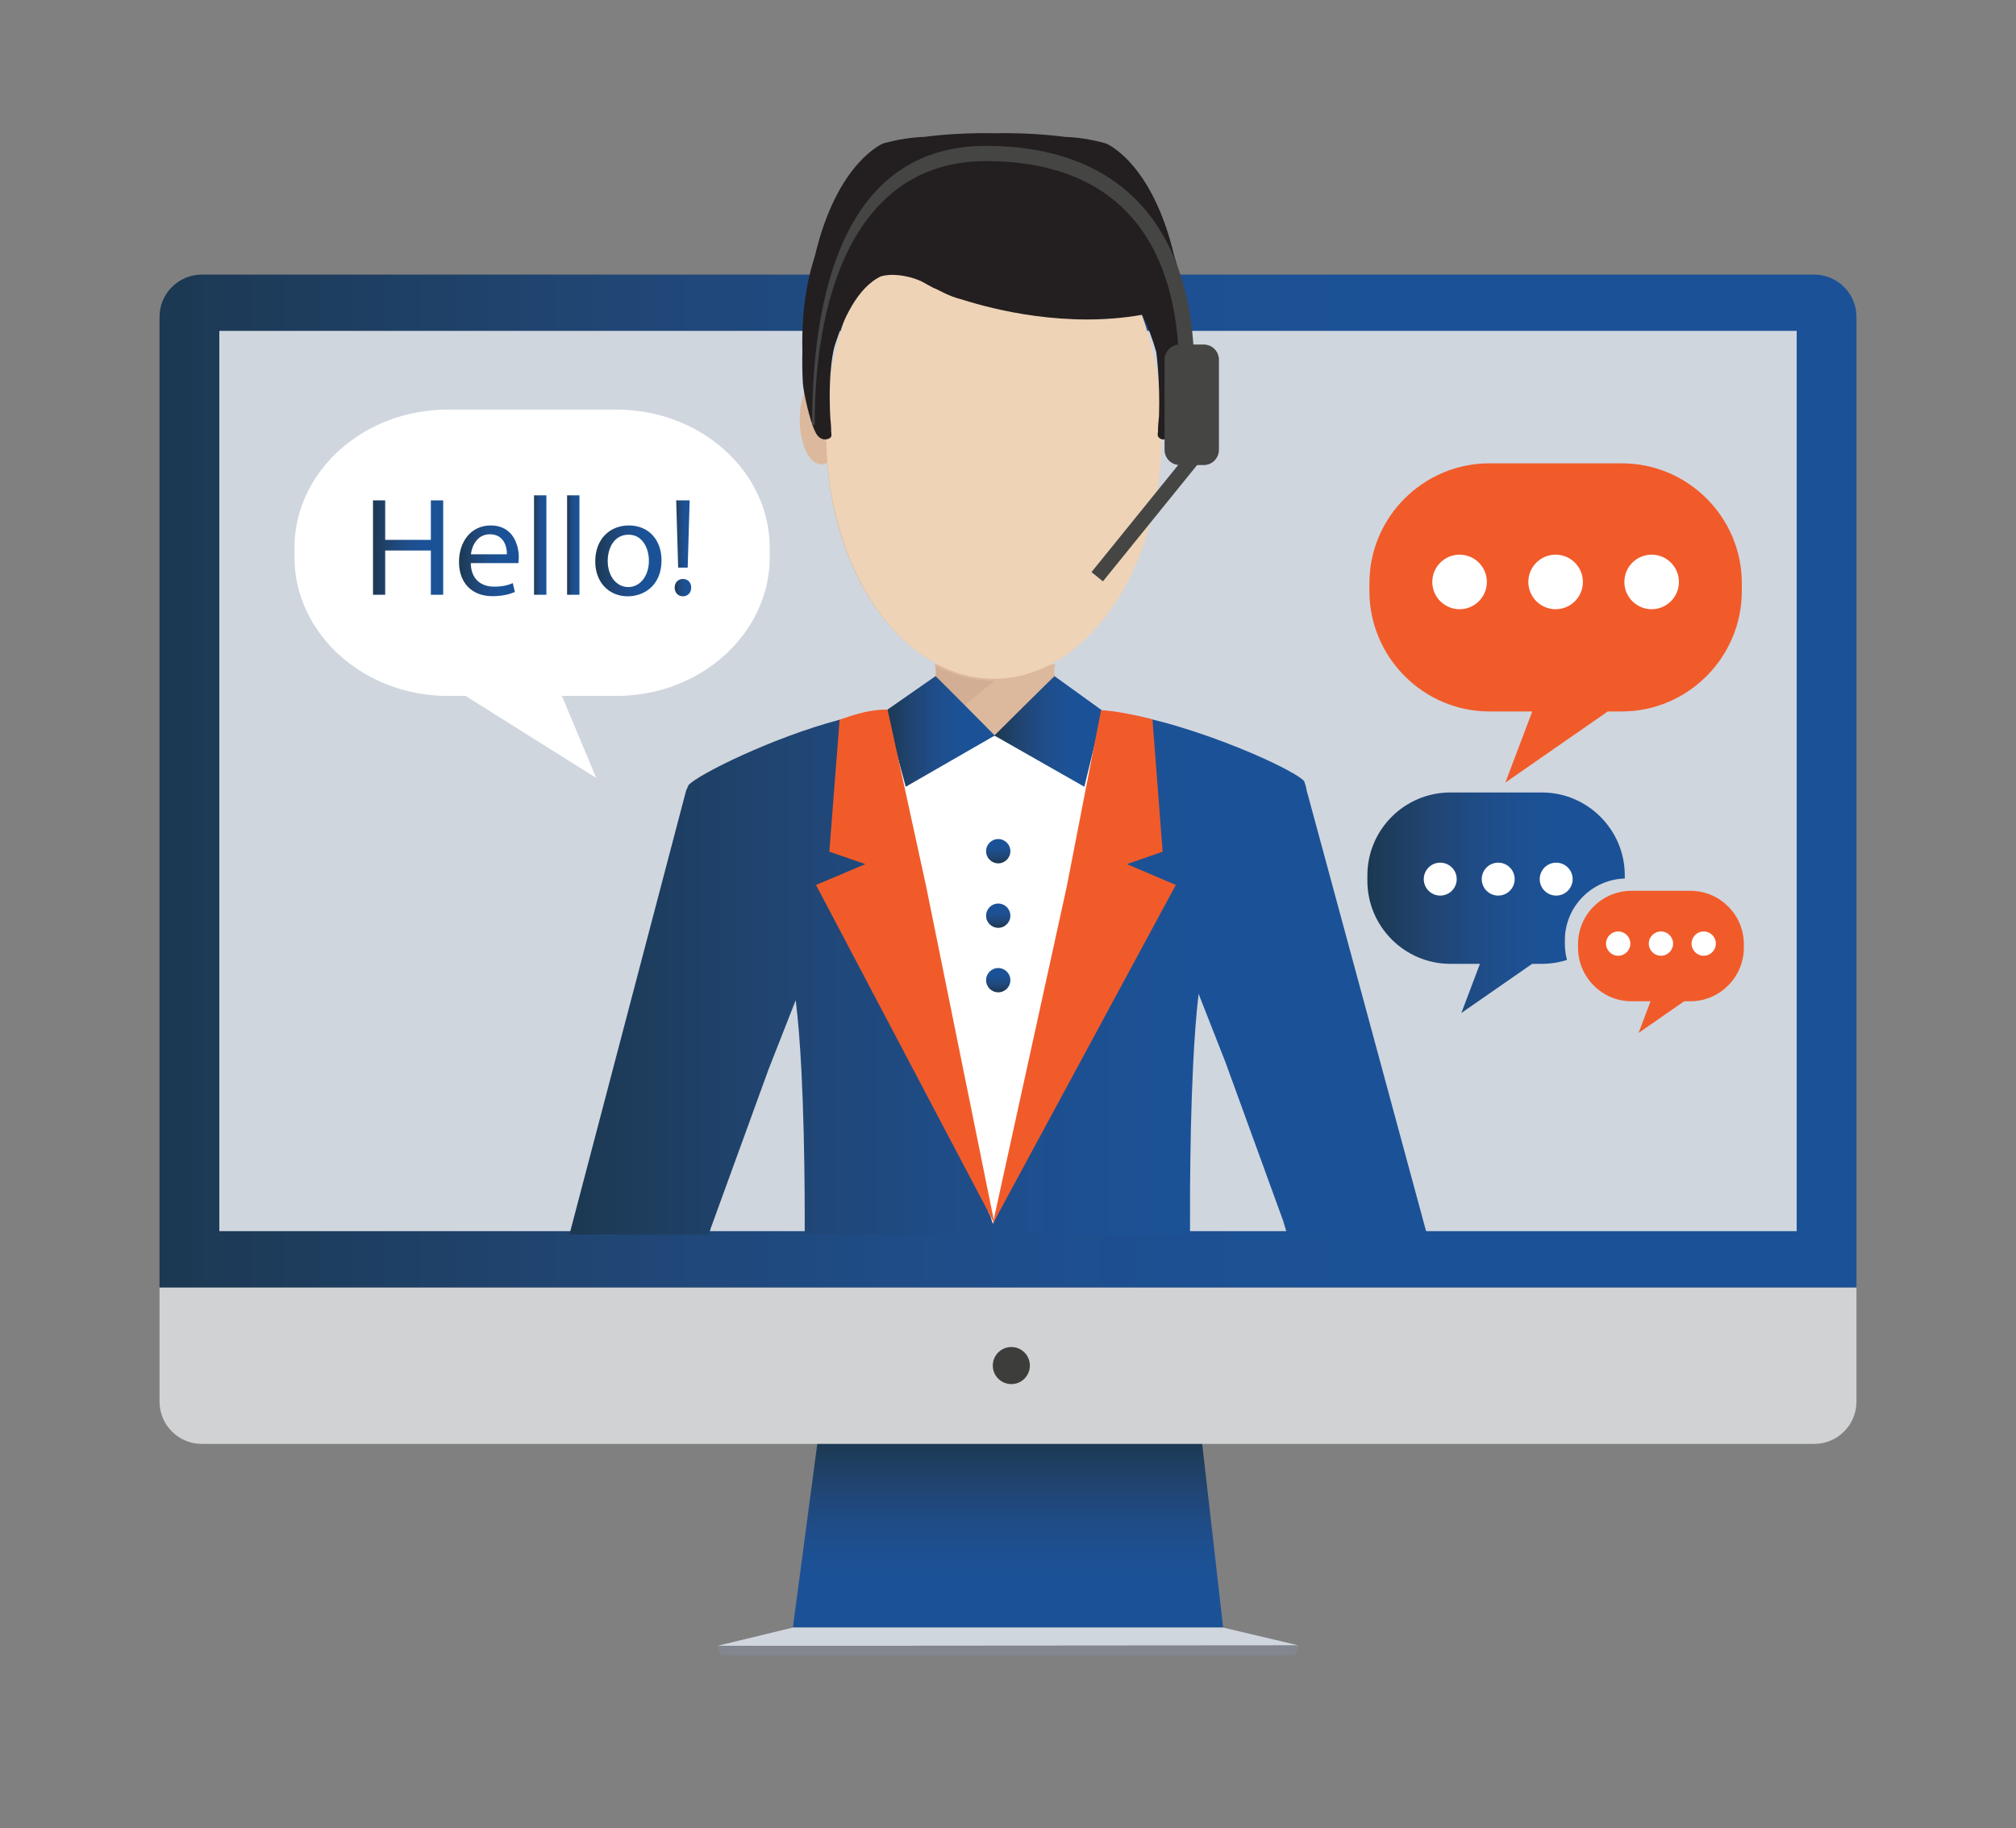 <?xml version="1.0" encoding="utf-8"?>
<!-- Generator: Adobe Illustrator 17.0.0, SVG Export Plug-In . SVG Version: 6.00 Build 0)  -->
<!DOCTYPE svg PUBLIC "-//W3C//DTD SVG 1.1//EN" "http://www.w3.org/Graphics/SVG/1.1/DTD/svg11.dtd">
<svg version="1.1" id="Layer_1" xmlns="http://www.w3.org/2000/svg" xmlns:xlink="http://www.w3.org/1999/xlink" x="0px" y="0px"
	 width="464px" height="420.803px" viewBox="0 0 464 420.803" enable-background="new 0 0 464 420.803" xml:space="preserve">
<rect x="0" y="0" width="464" height="420.803" fill="#808080" stroke="none"/>
<g>
	<g>
		<g>
			<g>
				<linearGradient id="SVGID_1_" gradientUnits="userSpaceOnUse" x1="232.001" y1="332.009" x2="232.001" y2="374.62">
					<stop  offset="0" style="stop-color:#1C3852"/>
					<stop  offset="0.044" style="stop-color:#1D3B58"/>
					<stop  offset="0.243" style="stop-color:#204572"/>
					<stop  offset="0.429" style="stop-color:#1F4C86"/>
					<stop  offset="0.595" style="stop-color:#1D5092"/>
					<stop  offset="0.726" style="stop-color:#1B5297"/>
				</linearGradient>
				<polygon fill="url(#SVGID_1_)" points="281.515,374.62 182.488,374.62 188.152,332.009 276.657,332.009 				"/>
				<path fill="#D1D2D3" d="M36.717,296.327v26.311c0,5.339,4.369,9.713,9.714,9.713h371.142c5.337,0,9.71-4.374,9.71-9.713v-26.311
					H36.717z"/>
				<linearGradient id="SVGID_2_" gradientUnits="userSpaceOnUse" x1="36.717" y1="179.767" x2="427.283" y2="179.767">
					<stop  offset="0" style="stop-color:#1C3852"/>
					<stop  offset="0.044" style="stop-color:#1D3B58"/>
					<stop  offset="0.243" style="stop-color:#204572"/>
					<stop  offset="0.429" style="stop-color:#1F4C86"/>
					<stop  offset="0.595" style="stop-color:#1D5092"/>
					<stop  offset="0.726" style="stop-color:#1B5297"/>
				</linearGradient>
				<path fill="url(#SVGID_2_)" d="M427.283,72.918c0-5.341-4.372-9.712-9.71-9.712H46.431c-5.346,0-9.714,4.371-9.714,9.712
					v223.409h390.566V72.918z"/>
				<rect x="50.477" y="76.157" fill="#D0D6DE" width="363.048" height="207.221"/>
				<polygon fill="#D0D6DE" points="182.488,374.62 281.515,374.62 298.93,378.737 165.067,378.837 				"/>
				<polygon fill="#83868F" points="298.021,381.025 165.977,381.025 165.101,378.837 298.93,378.737 				"/>
				<circle fill="#3D3D3C" cx="232.768" cy="314.314" r="4.268"/>
				<circle fill="#FFFFFF" cx="232.768" cy="69.575" r="1.562"/>
			</g>
		</g>
	</g>
	<g>
		<g>
			<path fill="#F15B2A" d="M389.065,205.036h-13.568c-6.766,0-12.296,5.514-12.296,12.28v0.823c0,6.766,5.53,12.324,12.296,12.324
				h4.391l-2.754,7.286l10.494-7.286h1.438c6.766,0,12.296-5.558,12.296-12.324v-0.823
				C401.36,210.55,395.831,205.036,389.065,205.036z"/>
			<g>
				<circle fill="#FFFFFF" cx="372.44" cy="217.191" r="2.795"/>
				<circle fill="#FFFFFF" cx="382.281" cy="217.191" r="2.795"/>
				<circle fill="#FFFFFF" cx="392.121" cy="217.191" r="2.795"/>
			</g>
		</g>
		<g>
			<path fill="#F15B2A" d="M373.276,106.645H342.8c-15.197,0-27.617,12.385-27.617,27.582v1.849
				c0,15.197,12.42,27.681,27.617,27.681h9.864l-6.187,16.364l23.57-16.364h3.229c15.197,0,27.617-12.484,27.617-27.681v-1.849
				C400.893,119.029,388.473,106.645,373.276,106.645z"/>
			<g>
				<circle fill="#FFFFFF" cx="335.935" cy="133.946" r="6.278"/>
				<circle fill="#FFFFFF" cx="358.038" cy="133.946" r="6.278"/>
				<circle fill="#FFFFFF" cx="380.14" cy="133.946" r="6.278"/>
			</g>
		</g>
		<g>
			<g>
				<path fill="#FFFFFF" d="M103.019,94.282h38.897c19.396,0,35.249,14.29,35.249,31.824v2.134
					c0,17.535-15.852,31.939-35.249,31.939h-12.589l7.896,18.882l-30.082-18.882h-4.121c-19.396,0-35.249-14.404-35.249-31.939
					v-2.134C67.771,108.572,83.623,94.282,103.019,94.282z"/>
			</g>
			<g>
				<linearGradient id="SVGID_3_" gradientUnits="userSpaceOnUse" x1="85.852" y1="126.036" x2="102.001" y2="126.036">
					<stop  offset="0" style="stop-color:#1C3852"/>
					<stop  offset="0.044" style="stop-color:#1D3B58"/>
					<stop  offset="0.243" style="stop-color:#204572"/>
					<stop  offset="0.429" style="stop-color:#1F4C86"/>
					<stop  offset="0.595" style="stop-color:#1D5092"/>
					<stop  offset="0.726" style="stop-color:#1B5297"/>
				</linearGradient>
				<path fill="url(#SVGID_3_)" d="M88.656,115.172v9.09h10.508v-9.09h2.837v21.727h-2.837v-10.187H88.656v10.187h-2.804v-21.727
					H88.656z"/>
				<linearGradient id="SVGID_4_" gradientUnits="userSpaceOnUse" x1="105.642" y1="129.082" x2="119.407" y2="129.082">
					<stop  offset="0" style="stop-color:#1C3852"/>
					<stop  offset="0.044" style="stop-color:#1D3B58"/>
					<stop  offset="0.243" style="stop-color:#204572"/>
					<stop  offset="0.429" style="stop-color:#1F4C86"/>
					<stop  offset="0.595" style="stop-color:#1D5092"/>
					<stop  offset="0.726" style="stop-color:#1B5297"/>
				</linearGradient>
				<path fill="url(#SVGID_4_)" d="M108.351,129.614c0.064,3.836,2.514,5.415,5.351,5.415c2.031,0,3.256-0.355,4.319-0.806
					l0.484,2.031c-0.999,0.451-2.708,0.967-5.189,0.967c-4.803,0-7.673-3.159-7.673-7.866c0-4.706,2.772-8.413,7.317-8.413
					c5.094,0,6.447,4.481,6.447,7.35c0,0.581-0.064,1.032-0.097,1.321H108.351z M116.667,127.583c0.033-1.805-0.741-4.61-3.932-4.61
					c-2.869,0-4.126,2.644-4.352,4.61H116.667z"/>
				<linearGradient id="SVGID_5_" gradientUnits="userSpaceOnUse" x1="122.919" y1="125.456" x2="125.756" y2="125.456">
					<stop  offset="0" style="stop-color:#1C3852"/>
					<stop  offset="0.044" style="stop-color:#1D3B58"/>
					<stop  offset="0.243" style="stop-color:#204572"/>
					<stop  offset="0.429" style="stop-color:#1F4C86"/>
					<stop  offset="0.595" style="stop-color:#1D5092"/>
					<stop  offset="0.726" style="stop-color:#1B5297"/>
				</linearGradient>
				<path fill="url(#SVGID_5_)" d="M122.919,114.012h2.837v22.887h-2.837V114.012z"/>
				<linearGradient id="SVGID_6_" gradientUnits="userSpaceOnUse" x1="130.525" y1="125.456" x2="133.362" y2="125.456">
					<stop  offset="0" style="stop-color:#1C3852"/>
					<stop  offset="0.044" style="stop-color:#1D3B58"/>
					<stop  offset="0.243" style="stop-color:#204572"/>
					<stop  offset="0.429" style="stop-color:#1F4C86"/>
					<stop  offset="0.595" style="stop-color:#1D5092"/>
					<stop  offset="0.726" style="stop-color:#1B5297"/>
				</linearGradient>
				<path fill="url(#SVGID_6_)" d="M130.525,114.012h2.837v22.887h-2.837V114.012z"/>
				<linearGradient id="SVGID_7_" gradientUnits="userSpaceOnUse" x1="137.004" y1="129.098" x2="152.252" y2="129.098">
					<stop  offset="0" style="stop-color:#1C3852"/>
					<stop  offset="0.044" style="stop-color:#1D3B58"/>
					<stop  offset="0.243" style="stop-color:#204572"/>
					<stop  offset="0.429" style="stop-color:#1F4C86"/>
					<stop  offset="0.595" style="stop-color:#1D5092"/>
					<stop  offset="0.726" style="stop-color:#1B5297"/>
				</linearGradient>
				<path fill="url(#SVGID_7_)" d="M152.252,128.969c0,5.77-3.997,8.284-7.769,8.284c-4.223,0-7.479-3.095-7.479-8.026
					c0-5.222,3.417-8.285,7.736-8.285C149.221,120.942,152.252,124.198,152.252,128.969z M139.873,129.131
					c0,3.416,1.966,5.995,4.738,5.995c2.707,0,4.739-2.546,4.739-6.06c0-2.643-1.322-5.996-4.674-5.996
					C141.323,123.07,139.873,126.165,139.873,129.131z"/>
				<linearGradient id="SVGID_8_" gradientUnits="userSpaceOnUse" x1="155.28" y1="126.213" x2="159.084" y2="126.213">
					<stop  offset="0" style="stop-color:#1C3852"/>
					<stop  offset="0.044" style="stop-color:#1D3B58"/>
					<stop  offset="0.243" style="stop-color:#204572"/>
					<stop  offset="0.429" style="stop-color:#1F4C86"/>
					<stop  offset="0.595" style="stop-color:#1D5092"/>
					<stop  offset="0.726" style="stop-color:#1B5297"/>
				</linearGradient>
				<path fill="url(#SVGID_8_)" d="M155.28,135.255c0-1.161,0.806-1.998,1.902-1.998c1.161,0,1.902,0.837,1.902,1.998
					c0,1.128-0.741,1.998-1.902,1.998C156.054,137.253,155.28,136.383,155.28,135.255z M156.086,130.645l-0.451-15.473h3.094
					l-0.451,15.473H156.086z"/>
			</g>
		</g>
		<g>
			<g>
				<linearGradient id="SVGID_9_" gradientUnits="userSpaceOnUse" x1="314.715" y1="207.782" x2="373.957" y2="207.782">
					<stop  offset="0" style="stop-color:#1C3852"/>
					<stop  offset="0.044" style="stop-color:#1D3B58"/>
					<stop  offset="0.243" style="stop-color:#204572"/>
					<stop  offset="0.429" style="stop-color:#1F4C86"/>
					<stop  offset="0.595" style="stop-color:#1D5092"/>
					<stop  offset="0.726" style="stop-color:#1B5297"/>
				</linearGradient>
				<path fill="url(#SVGID_9_)" d="M360.167,216.409c0-1.914,0.378-3.773,1.123-5.527c0.718-1.69,1.746-3.209,3.053-4.514
					c1.307-1.305,2.827-2.329,4.519-3.046c1.622-0.687,3.334-1.061,5.095-1.113v-0.742c0-10.504-8.585-19.063-19.089-19.063h-21.064
					c-10.504,0-19.089,8.559-19.089,19.063v1.278c0,10.504,8.585,19.104,19.089,19.104h6.818l-4.276,11.311l16.291-11.311h2.232
					c2.017,0,3.963-0.317,5.791-0.904c-0.327-1.205-0.493-2.447-0.493-3.712V216.409z"/>
			</g>
			<g>
				<circle fill="#FFFFFF" cx="331.483" cy="202.351" r="3.79"/>
				<circle fill="#FFFFFF" cx="344.826" cy="202.351" r="3.79"/>
				<circle fill="#FFFFFF" cx="358.17" cy="202.351" r="3.79"/>
			</g>
		</g>
	</g>
	<g>
		<path fill="#DCB99D" d="M192.936,96.478c0.19,5.503-0.934,10.299-3.777,10.397c-2.843,0.098-4.903-4.297-5.093-9.799
			c-0.19-5.503,1.993-10.044,4.836-10.142C191.745,86.836,192.746,90.976,192.936,96.478z"/>
		<g>
			<path fill="#DCB99D" d="M271.341,171.6l-17.907-6.61c-13.409-4.413-10.524-12.127-10.524-12.127h-13.785h-0.217h-13.785
				c0,0,2.885,7.713-10.524,12.127l-17.907,6.615l42.325-0.449L271.341,171.6z"/>
			<path fill="#DCB99D" d="M229.139,41.679v114.549c-21.436,0.01-38.984-24.736-38.984-55.873
				C190.156,68.55,206.423,42.228,229.139,41.679z"/>
			<path fill="#D2AE94" d="M228.91,156.676l-20.498,16.919l-18.448-7.009l26.357-4.98l-2.015-4.196c0,0,1.574-1.062,0.934-4.143
				C215.24,153.266,221.445,156.704,228.91,156.676z"/>
			<rect x="231.677" y="133.484" fill="#303030" width="25.335" height="3.187"/>
			<g>
				<circle fill="#303030" cx="228.733" cy="135.078" r="5.254"/>
			</g>
			<path fill="#EED3B7" d="M267.434,99.604c0,31.273-17.299,56.624-38.639,56.624s-38.639-25.351-38.639-56.624
				c0-31.272,17.299-57.925,38.639-57.925S267.434,68.332,267.434,99.604z"/>
			<path fill="#231F20" d="M273.147,80.949c0.155-6.484-0.341-14.198-2.873-21.996c-5.117-21.75-15.744-25.945-15.744-25.945
				c-3.542-0.975-6.686-1.412-9.557-1.508l0.001-0.005c0,0-7.014-1.018-16.063-0.833c-9.049-0.186-16.063,0.833-16.063,0.833
				l0.001,0.005c-2.87,0.096-6.014,0.533-9.557,1.508c0,0-10.627,4.195-15.744,25.945c-2.532,7.798-3.028,15.512-2.873,21.996
				c-0.054,2.265-0.033,4.722,0.116,7.306c0.095,1.641,1.532,8.691,2.941,11.312h-0.004c0,0,0.485,1.118,1.513,1.471
				c0.131,0.063,0.293,0.1,0.498,0.102c0.132,0.009,0.238-0.003,0.331-0.024c0.045-0.004,0.096,0,0.136-0.009
				c0.827-0.103,1.08-0.486,1.143-0.774l0.002-0.001c0.001-0.005,0.001-0.015,0.002-0.02c0.033-0.168,0.011-0.298,0.011-0.298
				c-0.006-0.212-0.028-0.494-0.069-0.844c0.022-0.726-0.066-1.857-0.199-3.121c-0.574-11.212,0.945-16.197,0.972-16.286
				c1.927-6.249,5.33-13.647,10.7-16.161c0.016-0.008,0.659-0.211,1.831-0.309c3.466-0.225,6.625,1.062,7.498,1.47
				c0.135,0.063,2.639,1.486,2.782,1.525c0.975,0.269,3.111,1.817,6.693,2.702c7.152,2.27,23.947,6.548,41.299,3.463
				c1.4,2.797,2.464,5.821,3.241,8.538c0.007,0.049,0.922,6.638,0.638,14.816c-0.149,1.363-0.249,2.592-0.225,3.364
				c-0.066,0.579-0.092,0.998-0.055,1.162c0,0,0.417,0.964,1.517,0.797c0.007-0.001,0.013-0.001,0.02-0.002
				c0.107-0.017,0.221-0.046,0.341-0.087c0.037-0.013,0.078-0.031,0.118-0.046c0.102-0.04,0.207-0.09,0.318-0.148
				c0.041-0.022,0.08-0.041,0.123-0.065c0.012-0.007,0.023-0.011,0.035-0.018c0.047-0.028,0.083-0.056,0.126-0.084
				c0.118-0.072,0.231-0.137,0.362-0.231c1.583-1.128,3.492-10.292,3.601-12.192C273.18,85.67,273.201,83.214,273.147,80.949z"/>
			<g>
				
					<rect x="262.385" y="99.968" transform="matrix(-0.777 -0.629 0.629 -0.777 394.844 376.528)" fill="#454544" width="3.388" height="36.794"/>
				<path fill="#454544" d="M274.91,86.041h-3.503c0-32.644-16.01-48.96-44.5-48.96c-28.49,0-39.41,28.066-39.41,60.71h-0.581
					c0-34.575,9.57-64.213,39.991-64.213C257.328,33.578,274.91,51.466,274.91,86.041z"/>
				<g>
					<g>
						<path fill="#454544" d="M280.547,103.541c0,1.935-1.568,3.503-3.503,3.503h-5.508c-1.935,0-3.503-1.568-3.503-3.503V82.803
							c0-1.935,1.568-3.503,3.503-3.503h5.508c1.934,0,3.503,1.568,3.503,3.503V103.541z"/>
					</g>
				</g>
			</g>
			<g>
				<rect x="199.816" y="169.471" fill="#FFFFFF" width="58.815" height="112.88"/>
				<g>
					
						<linearGradient id="SVGID_10_" gradientUnits="userSpaceOnUse" x1="-888.173" y1="5171.589" x2="-882.583" y2="5171.589" gradientTransform="matrix(4.489659e-011 -1 1 4.489659e-011 -4941.838 -659.768)">
						<stop  offset="0" style="stop-color:#1C3852"/>
						<stop  offset="0.044" style="stop-color:#1D3B58"/>
						<stop  offset="0.243" style="stop-color:#204572"/>
						<stop  offset="0.429" style="stop-color:#1F4C86"/>
						<stop  offset="0.595" style="stop-color:#1D5092"/>
						<stop  offset="0.726" style="stop-color:#1B5297"/>
					</linearGradient>
					<circle fill="url(#SVGID_10_)" cx="229.751" cy="225.61" r="2.795"/>
					
						<linearGradient id="SVGID_11_" gradientUnits="userSpaceOnUse" x1="-873.329" y1="5171.589" x2="-867.739" y2="5171.589" gradientTransform="matrix(4.489659e-011 -1 1 4.489659e-011 -4941.838 -659.768)">
						<stop  offset="0" style="stop-color:#1C3852"/>
						<stop  offset="0.044" style="stop-color:#1D3B58"/>
						<stop  offset="0.243" style="stop-color:#204572"/>
						<stop  offset="0.429" style="stop-color:#1F4C86"/>
						<stop  offset="0.595" style="stop-color:#1D5092"/>
						<stop  offset="0.726" style="stop-color:#1B5297"/>
					</linearGradient>
					<circle fill="url(#SVGID_11_)" cx="229.751" cy="210.766" r="2.795"/>
					
						<linearGradient id="SVGID_12_" gradientUnits="userSpaceOnUse" x1="-858.486" y1="5171.589" x2="-852.896" y2="5171.589" gradientTransform="matrix(4.489659e-011 -1 1 4.489659e-011 -4941.838 -659.768)">
						<stop  offset="0" style="stop-color:#1C3852"/>
						<stop  offset="0.044" style="stop-color:#1D3B58"/>
						<stop  offset="0.243" style="stop-color:#204572"/>
						<stop  offset="0.429" style="stop-color:#1F4C86"/>
						<stop  offset="0.595" style="stop-color:#1D5092"/>
						<stop  offset="0.726" style="stop-color:#1B5297"/>
					</linearGradient>
					<circle fill="url(#SVGID_12_)" cx="229.751" cy="195.923" r="2.795"/>
				</g>
				<linearGradient id="SVGID_13_" gradientUnits="userSpaceOnUse" x1="203.755" y1="168.362" x2="228.956" y2="168.362">
					<stop  offset="0" style="stop-color:#1C3852"/>
					<stop  offset="0.044" style="stop-color:#1D3B58"/>
					<stop  offset="0.243" style="stop-color:#204572"/>
					<stop  offset="0.429" style="stop-color:#1F4C86"/>
					<stop  offset="0.595" style="stop-color:#1D5092"/>
					<stop  offset="0.726" style="stop-color:#1B5297"/>
				</linearGradient>
				<path fill="url(#SVGID_13_)" d="M215.313,155.636c0.157,0.029,13.643,13.661,13.643,13.661l-20.492,11.791l-4.709-17.403
					L215.313,155.636z"/>
				<linearGradient id="SVGID_14_" gradientUnits="userSpaceOnUse" x1="228.864" y1="168.362" x2="253.841" y2="168.362">
					<stop  offset="0" style="stop-color:#1C3852"/>
					<stop  offset="0.044" style="stop-color:#1D3B58"/>
					<stop  offset="0.243" style="stop-color:#204572"/>
					<stop  offset="0.429" style="stop-color:#1F4C86"/>
					<stop  offset="0.595" style="stop-color:#1D5092"/>
					<stop  offset="0.726" style="stop-color:#1B5297"/>
				</linearGradient>
				<path fill="url(#SVGID_14_)" d="M242.72,155.636c-0.157,0.029-13.856,13.661-13.856,13.661l20.705,11.791l4.272-17.422
					L242.72,155.636z"/>
				<linearGradient id="SVGID_15_" gradientUnits="userSpaceOnUse" x1="131.065" y1="223.851" x2="328.438" y2="223.851">
					<stop  offset="0" style="stop-color:#1C3852"/>
					<stop  offset="0.044" style="stop-color:#1D3B58"/>
					<stop  offset="0.243" style="stop-color:#204572"/>
					<stop  offset="0.429" style="stop-color:#1F4C86"/>
					<stop  offset="0.595" style="stop-color:#1D5092"/>
					<stop  offset="0.726" style="stop-color:#1B5297"/>
				</linearGradient>
				<path fill="url(#SVGID_15_)" d="M300.735,181.909c-0.001-0.004-0.002-0.008-0.003-0.012c-0.026-0.141-0.035-0.153-0.045-0.227
					c-0.081-0.59-0.385-1.524-0.529-1.884c-2.886-3.231-30.654-15.352-46.586-16.038c0,0-0.002,0-0.005,0l-7.589,39.171
					l-6.174,31.87l-4.394,22.681v0.002l-5.102,18.938l-0.549,2.766l-1.264,2.518l-0.526-1.765l-0.571-1.091l-8.092-41.769
					l-0.127-0.651l-6.237-32.196l-8.921-40.666c-0.041,0.002-0.335,0.022-0.375,0.025c-2.832,0.132-4.72,0.721-8.089,1.508
					c-0.063,0.015-0.125,0.031-0.187,0.046c-0.743,0.176-1.495,0.364-2.253,0.564c-0.003,0-0.005,0.002-0.008,0.002
					c-15.084,3.986-32.406,12.508-34.651,15.02l0,0.001l-0.563,1.314l-26.832,102.11h32.072l0.481-1.514l13.285-36.525l6.24-15.886
					l0,0c0.571,4.537,1.002,10.166,1.318,16.342c0.462,9.037,0.682,19.245,0.743,28.916c0.019,2.956,0.024,5.86,0.017,8.667
					l42.942-0.049v0.049h45.737c-0.015-3.106-0.016-6.354,0.002-9.677v-0.002c0.049-9.637,0.251-19.889,0.693-29.038
					c0.303-6.256,0.719-11.995,1.277-16.671l6.176,15.722l13.285,36.525l0.939,3.141h32.164L300.735,181.909z"/>
				<path fill="#F15B2A" d="M228.907,281.683l-15.752-77.68l-8.872-40.686c-5.378,0-9.557,1.949-11.038,2.328l-2.368,30.394
					l8.298,2.857l-11.368,4.799L228.907,281.683z"/>
				<path fill="#F15B2A" d="M228.499,281.683l17.037-77.68l7.883-40.526c3.414,0.048,10.683,1.738,11.835,2.128l2.339,30.434
					l-8.215,2.857l11.255,4.799L228.499,281.683z"/>
			</g>
		</g>
	</g>
</g>
</svg>
